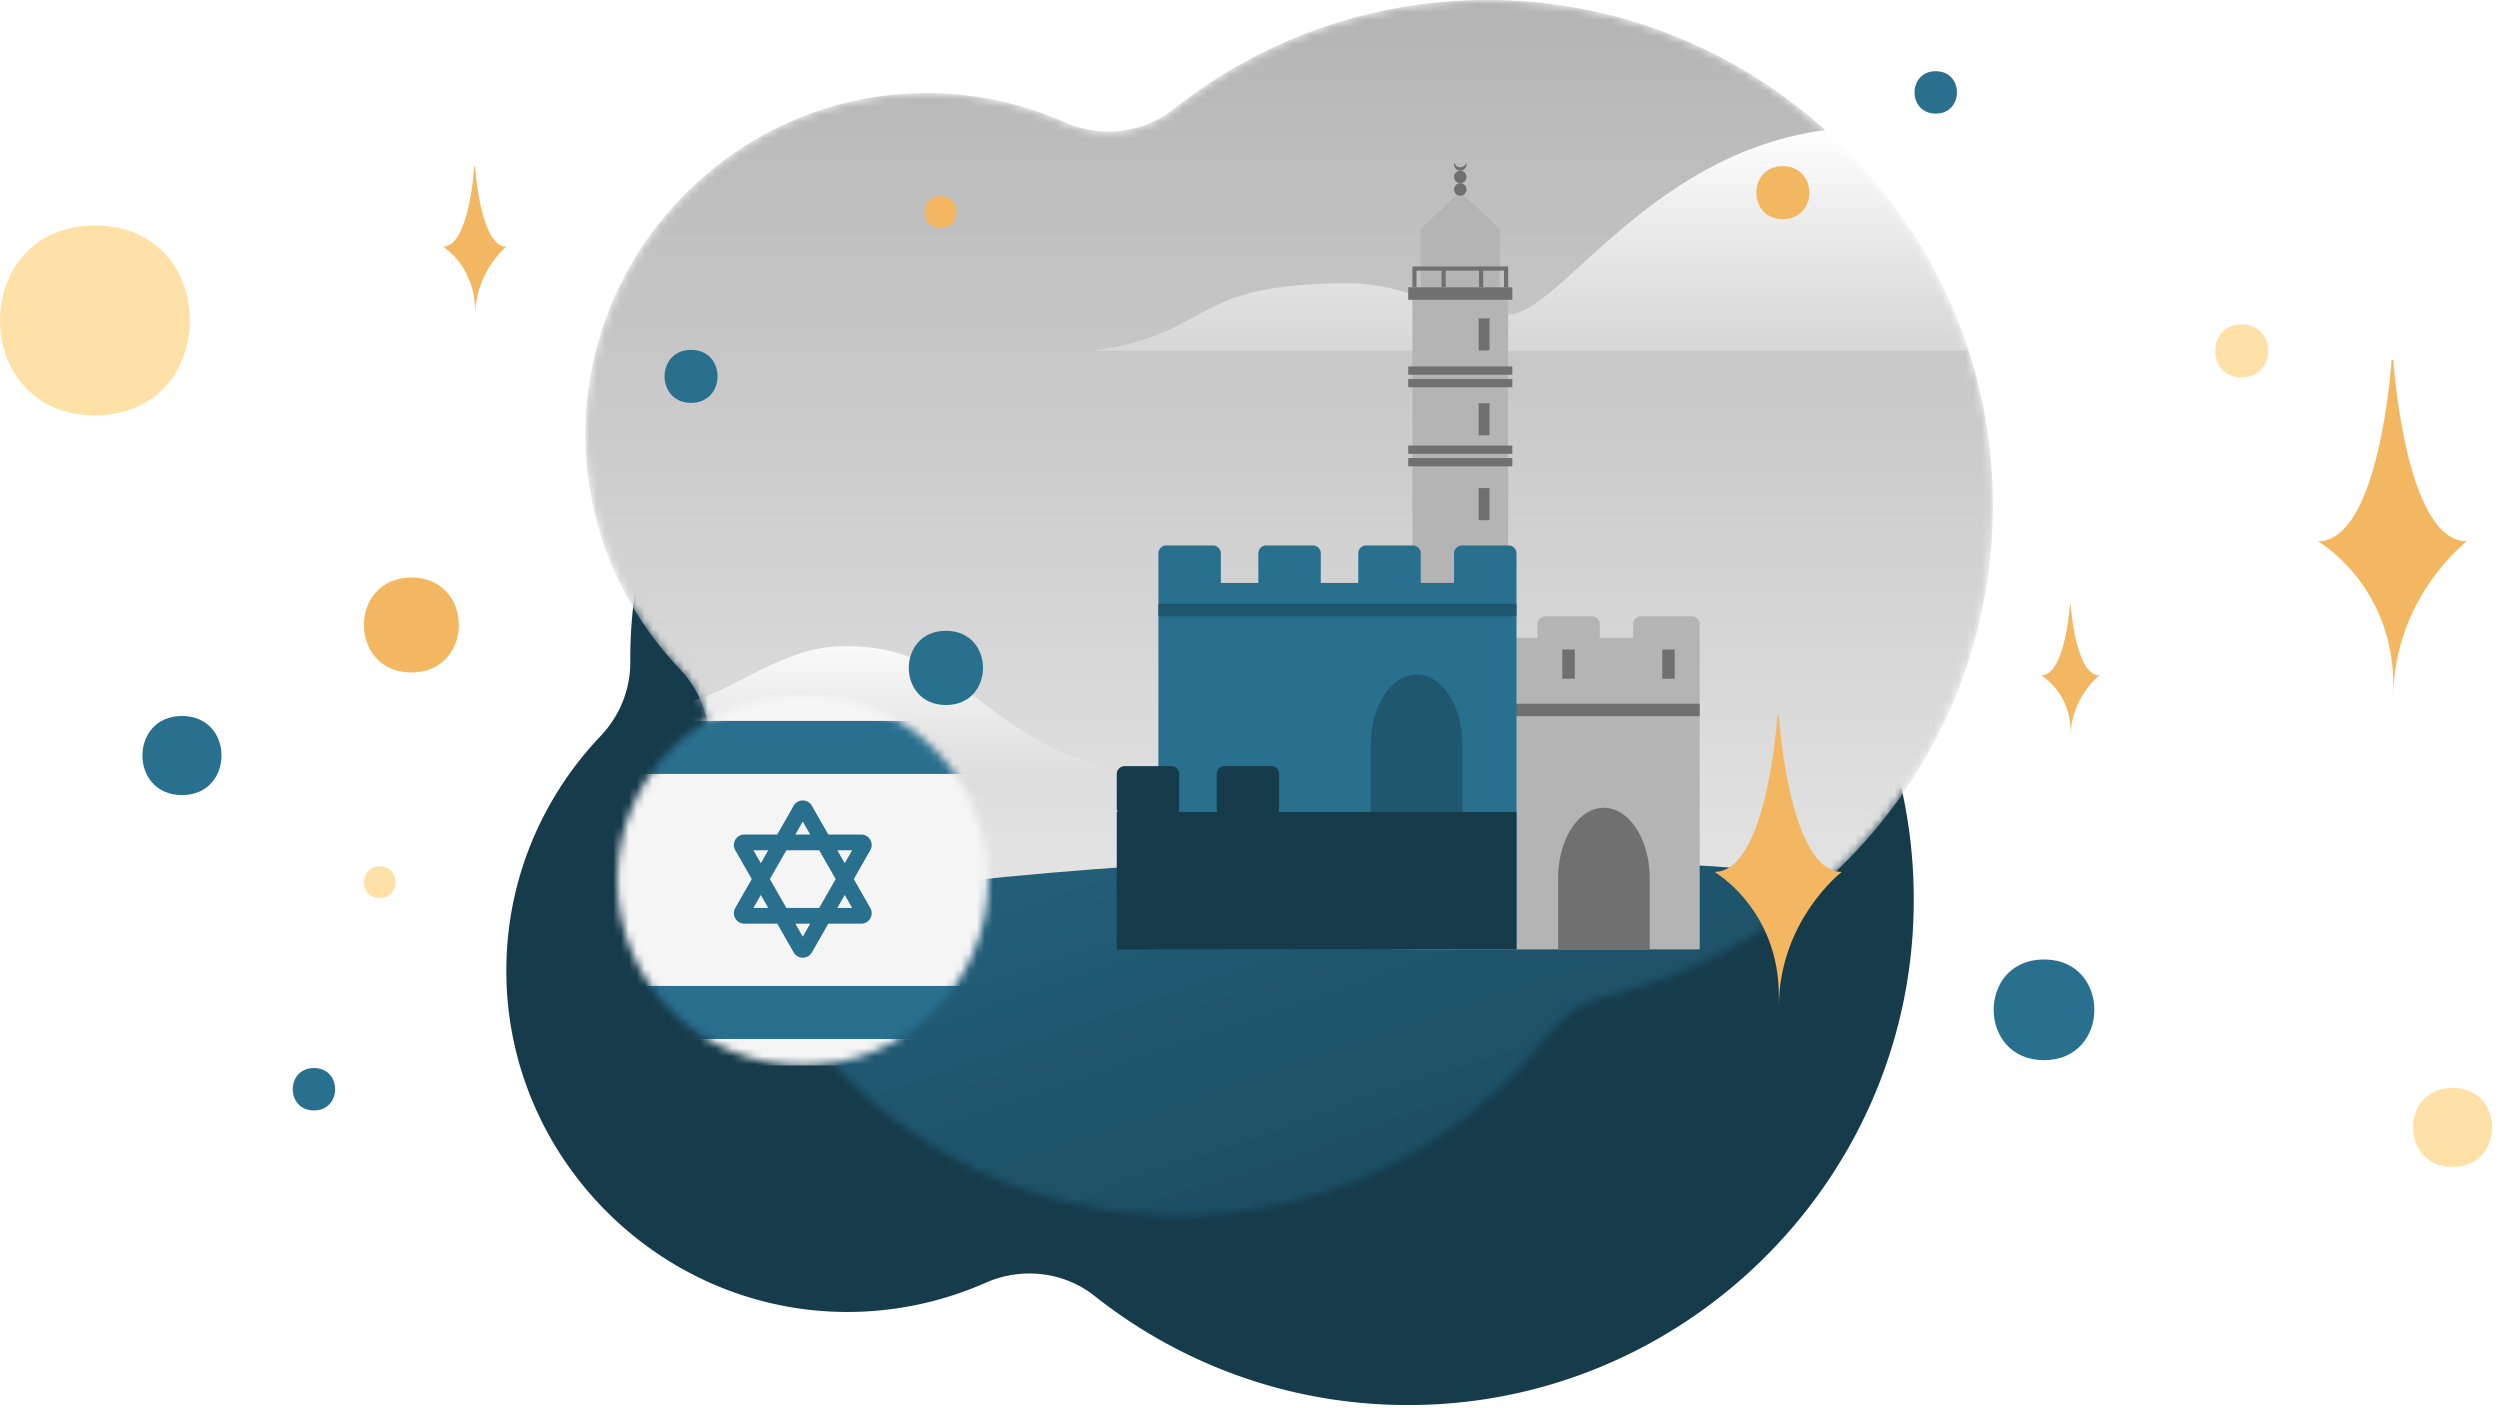 <svg width="316" height="178" fill="none" xmlns="http://www.w3.org/2000/svg">
  <path fill="#fff" d="M0 0h316v178H0z"/>
  <path d="M241.888 114.837c-.549 34.896-29.509 63.086-64.459 62.757-14.728-.11-28.301-5.276-39.017-13.739-3.902-3.132-9.287-3.736-13.848-1.703a43.358 43.358 0 01-17.53 3.682c-23.905-.055-43.413-19.893-43.028-43.798.165-11.21 4.67-21.377 11.87-28.96 2.472-2.583 3.846-5.99 3.791-9.562v-.22C79.667 50.542 106.21 24 138.961 24c19.014 0 35.885 8.957 46.765 22.806 1.869 2.417 4.452 4.121 7.419 4.835 28.356 6.87 49.293 32.643 48.743 63.196z" fill="#163B4B"/>
  <mask id="a" mask-type="alpha" maskUnits="userSpaceOnUse" x="74" y="0" width="178" height="154">
    <path d="M251.888 62.76C251.339 27.863 222.379-.328 187.429.002c-14.728.11-28.301 5.275-39.017 13.738-3.902 3.132-9.287 3.737-13.848 1.704a43.358 43.358 0 00-17.53-3.682c-23.905.055-43.413 19.893-43.028 43.797.165 11.21 4.67 21.377 11.87 28.96 2.472 2.583 3.846 5.99 3.791 9.563v.22c0 32.751 26.542 59.294 59.294 59.294 19.014 0 35.885-8.958 46.765-22.806 1.869-2.418 4.452-4.121 7.419-4.836 28.356-6.869 49.293-32.642 48.743-63.196z" fill="#9ACECA"/>
  </mask>
  <g mask="url(#a)">
    <path d="M251.888 62.76C251.339 27.863 222.379-.328 187.429.002c-14.728.11-28.301 5.275-39.017 13.738-3.902 3.132-9.287 3.737-13.848 1.704a43.358 43.358 0 00-17.53-3.682c-23.905.055-43.413 19.893-43.028 43.797.165 11.21 4.67 21.377 11.87 28.96 2.472 2.583 3.846 5.99 3.791 9.563v.22c0 32.751 26.542 59.294 59.294 59.294 19.014 0 35.885-8.958 46.765-22.806 1.869-2.418 4.452-4.121 7.419-4.836 28.356-6.869 49.293-32.642 48.743-63.196z" fill="url(#paint0_linear)"/>
    <path d="M294.783 27.403c-8.733.087-15.331 7.348-21.623 7.237-6.291-.11-15.792-18.56-36.929-18.56-26.236 0-38.629 23.698-45.673 23.698-7.958 0-12.367-3.97-20.164-3.97-20.45 0-16.765 6.302-32.071 8.523h195.576c-23.082-4.553-22.574-17.092-39.116-16.928z" fill="url(#paint1_linear)"/>
    <path d="M106.505 81.675c-8.733.088-15.331 7.348-21.623 7.237-6.291-.11-15.792-18.559-36.929-18.559-26.236 0-38.629 23.698-45.673 23.698-7.958 0-12.367-3.971-20.165-3.971-20.45 0-16.764 6.302-32.07 8.523H145.62c-23.081-4.552-22.573-17.091-39.115-16.928z" fill="url(#paint2_linear)"/>
    <path d="M179.997 306.203c129.66 0 234.77-44.298 234.77-98.943 0-54.644-105.11-98.942-234.77-98.942-129.66 0-234.77 44.298-234.77 98.942 0 54.645 105.11 98.943 234.77 98.943z" fill="url(#paint3_linear)"/>
  </g>
  <g clip-path="url(#clip0)">
    <path d="M190.632 36.316h-12.106V120h12.106V36.316z" fill="#B4B4B4"/>
    <path d="M207.421 77.895a1 1 0 00-1 1v1.726h-4.21v-1.726a1 1 0 00-1-1h-5.877a1 1 0 00-1 1v1.726h-18.439V120h38.947V78.895a1 1 0 00-1-1h-6.421z" fill="#B4B4B4"/>
    <path d="M214.842 88.947h-38.947v1.58h38.947v-1.58z" fill="#707070"/>
    <path fill-rule="evenodd" clip-rule="evenodd" d="M153.316 68.947h-5.895a1 1 0 00-1 1V120h45.263V69.947a1 1 0 00-1-1h-5.894a1 1 0 00-1 1v3.737h-4.211v-3.737a1 1 0 00-1-1h-5.895a1 1 0 00-1 1v3.737h-4.737v-3.737a1 1 0 00-1-1h-5.894a1 1 0 00-1 1v3.737h-4.737v-3.737a1 1 0 00-1-1z" fill="#296F8E"/>
    <path d="M189.579 28.947h-10v7.369h10v-7.369zM189.579 28.947h-10l4.97-4.736 5.03 4.736z" fill="#B4B4B4"/>
    <path d="M191.684 76.316h-45.263v1.579h45.263v-1.58z" fill="#1F576F"/>
    <path d="M184.579 24.737a.79.79 0 100-1.58.79.79 0 000 1.58z" fill="#707070"/>
    <path d="M184.579 23.158a.79.79 0 100-1.58.79.79 0 000 1.58z" fill="#707070"/>
    <path d="M184.579 21.14c-.374 0-.665-.263-.748-.614 0 .088-.041.132-.041.22 0 .482.374.833.789.833.457 0 .79-.395.79-.833v-.22a.819.819 0 01-.79.614zM211.684 82.105h-1.579v3.685h1.579v-3.685zM199.053 82.105h-1.579v3.685h1.579v-3.685zM188.275 61.693h-1.374v4.058h1.374v-4.058zM188.275 50.971h-1.374v4.058h1.374V50.97zM202.737 102.105c-3.23 0-5.789 3.983-5.789 8.948V120h11.578v-8.947c0-4.907-2.559-8.948-5.789-8.948z" fill="#707070"/>
    <path d="M179.052 85.263c-3.229 0-5.789 3.983-5.789 8.948v8.947h11.578v-8.947c.061-4.965-2.559-8.948-5.789-8.948z" fill="#1F576F"/>
    <path d="M188.275 40.24h-1.374v4.058h1.374V40.24zM191.158 36.316H178v1.579h13.158v-1.58zM191.158 46.316H178v1.052h13.158v-1.052zM191.158 47.895H178v1.052h13.158v-1.052zM191.158 56.316H178v1.052h13.158v-1.052zM191.158 57.895H178v1.052h13.158v-1.052z" fill="#707070"/>
    <path fill-rule="evenodd" clip-rule="evenodd" d="M186.947 33.684h-8.421v2.632h.527V34.21h3.158v2.105h.526V34.21h4.21v2.105h.527V34.21h2.631v2.105h.527v-2.632h-3.685z" fill="#707070"/>
    <path fill-rule="evenodd" clip-rule="evenodd" d="M148.053 96.842h-5.895a1 1 0 00-1 1v4.316c0 .171.043.333.119.474h-.119V120h50.526v-17.368h-30.119a.998.998 0 00.119-.474v-4.316a1 1 0 00-1-1h-5.894a1 1 0 00-1 1v4.316c0 .171.043.333.119.474h-4.975a.998.998 0 00.119-.474v-4.316a1 1 0 00-1-1z" fill="#163B4B"/>
  </g>
  <mask id="b" mask-type="alpha" maskUnits="userSpaceOnUse" x="78" y="87" width="47" height="48">
    <circle cx="101.471" cy="111.225" r="23.451" fill="#fff"/>
  </mask>
  <g mask="url(#b)">
    <path d="M72.157 87.774h58.628v46.902H72.158V87.774z" fill="#F5F5F5"/>
    <path d="M72.325 91.124h58.627v6.7H72.325v-6.7zM72.325 124.625h58.627v6.701H72.325v-6.701z" fill="#296F8E"/>
  </g>
  <path fill-rule="evenodd" clip-rule="evenodd" d="M102.622 101.848a1.325 1.325 0 00-2.302 0l-2.077 3.635h-4.155a1.325 1.325 0 00-1.15 1.983l2.085 3.651-2.086 3.65a1.326 1.326 0 001.151 1.984h4.155l2.077 3.635a1.325 1.325 0 002.302 0l2.077-3.635h4.155c1.018 0 1.656-1.1 1.151-1.984l-2.086-3.65 2.086-3.651a1.325 1.325 0 00-1.151-1.983h-4.155l-2.077-3.635zm-.213 3.635l-.938-1.642-.938 1.642h1.876zm-3.012 1.988h4.148l2.084 3.646-2.084 3.645h-4.148l-2.083-3.645 2.083-3.646zm-2.29 0H95.23l.938 1.642.938-1.642zm-.939 5.65l-.938 1.641h1.876l-.938-1.641zm4.365 3.63l.938 1.641.938-1.641h-1.876zm5.303-1.989h1.876l-.938-1.641-.938 1.641zm.938-5.649l-.938-1.642h1.876l-.938 1.642z" fill="#296F8E"/>
  <path d="M12.007 52.5c15.973 0 16.009-24 0-24-16.01 0-16.01 24 0 24z" fill="#FFE1A8"/>
  <path d="M23.003 100.5c6.655 0 6.67-10 0-10s-6.67 10 0 10z" fill="#296F8E"/>
  <path d="M310.003 147.5c6.655 0 6.67-10 0-10-6.671 0-6.671 10 0 10z" fill="#FFE1A8"/>
  <path d="M258.367 134.003c8.472 0 8.49-12.728 0-12.728-8.489 0-8.489 12.728 0 12.728zM119.564 89.114c6.244 0 6.257-9.38 0-9.38s-6.257 9.38 0 9.38zM87.352 50.922c4.46 0 4.47-6.7 0-6.7s-4.47 6.7 0 6.7z" fill="#296F8E"/>
  <path d="M52.003 85c7.987 0 8.005-12 0-12-8.004 0-8.004 12 0 12zM118.893 28.811c2.675 0 2.681-4.02 0-4.02-2.682 0-2.682 4.02 0 4.02z" fill="#F3B761"/>
  <path d="M244.682 14.36c3.567 0 3.575-5.36 0-5.36-3.576 0-3.576 5.36 0 5.36zM39.682 140.36c3.567 0 3.575-5.36 0-5.36-3.576 0-3.576 5.36 0 5.36z" fill="#296F8E"/>
  <path d="M48.001 113.5c2.662 0 2.668-4 0-4s-2.668 4 0 4z" fill="#FFE1A8"/>
  <path d="M225.352 27.7c4.459 0 4.469-6.7 0-6.7s-4.469 6.7 0 6.7z" fill="#F3B761"/>
  <path d="M283.352 47.7c4.459 0 4.469-6.7 0-6.7s-4.469 6.7 0 6.7z" fill="#FFE1A8"/>
  <path d="M261.728 93.134c0-4.98 3.642-7.771 3.642-7.771-3.067 0-3.642-8.98-3.642-8.98h-.086s-.575 8.98-3.642 8.98c0 0 3.728 2.143 3.728 7.123v.648zM302.515 88.25c0-12.71 9.295-19.832 9.295-19.832-7.828 0-9.295-22.918-9.295-22.918h-.22S300.828 68.418 293 68.418c0 0 9.515 5.47 9.515 18.18v1.652zM224.85 127.305c0-10.955 7.946-17.096 7.946-17.096-6.691 0-7.946-19.755-7.946-19.755h-.188s-1.254 19.755-7.946 19.755c0 0 8.134 4.716 8.134 15.672v1.424zM60.047 40c0-5.649 3.953-8.814 3.953-8.814-3.33 0-3.953-10.186-3.953-10.186h-.094S59.33 31.186 56 31.186c0 0 4.047 2.43 4.047 8.08V40z" fill="#F3B761"/>
  <defs>
    <linearGradient id="paint0_linear" x1="162.95" y1="0" x2="162.95" y2="153.597" gradientUnits="userSpaceOnUse">
      <stop stop-color="#B4B4B4"/>
      <stop offset="1" stop-color="#F5F5F5"/>
    </linearGradient>
    <linearGradient id="paint1_linear" x1="236.147" y1="55.612" x2="236.147" y2="16.081" gradientUnits="userSpaceOnUse">
      <stop stop-color="#fff" stop-opacity="0"/>
      <stop offset="1" stop-color="#fff"/>
    </linearGradient>
    <linearGradient id="paint2_linear" x1="47.869" y1="98.494" x2="47.869" y2="79.063" gradientUnits="userSpaceOnUse">
      <stop stop-color="#fff" stop-opacity="0"/>
      <stop offset="1" stop-color="#fff"/>
    </linearGradient>
    <linearGradient id="paint3_linear" x1="76.818" y1="256.358" x2="23.222" y2="100.873" gradientUnits="userSpaceOnUse">
      <stop stop-color="#163B4B"/>
      <stop offset=".604" stop-color="#1F576F"/>
      <stop offset="1" stop-color="#296F8E"/>
    </linearGradient>
    <clipPath id="clip0">
      <path fill="#fff" transform="translate(128 20)" d="M0 0h100v100H0z"/>
    </clipPath>
  </defs>
</svg>
